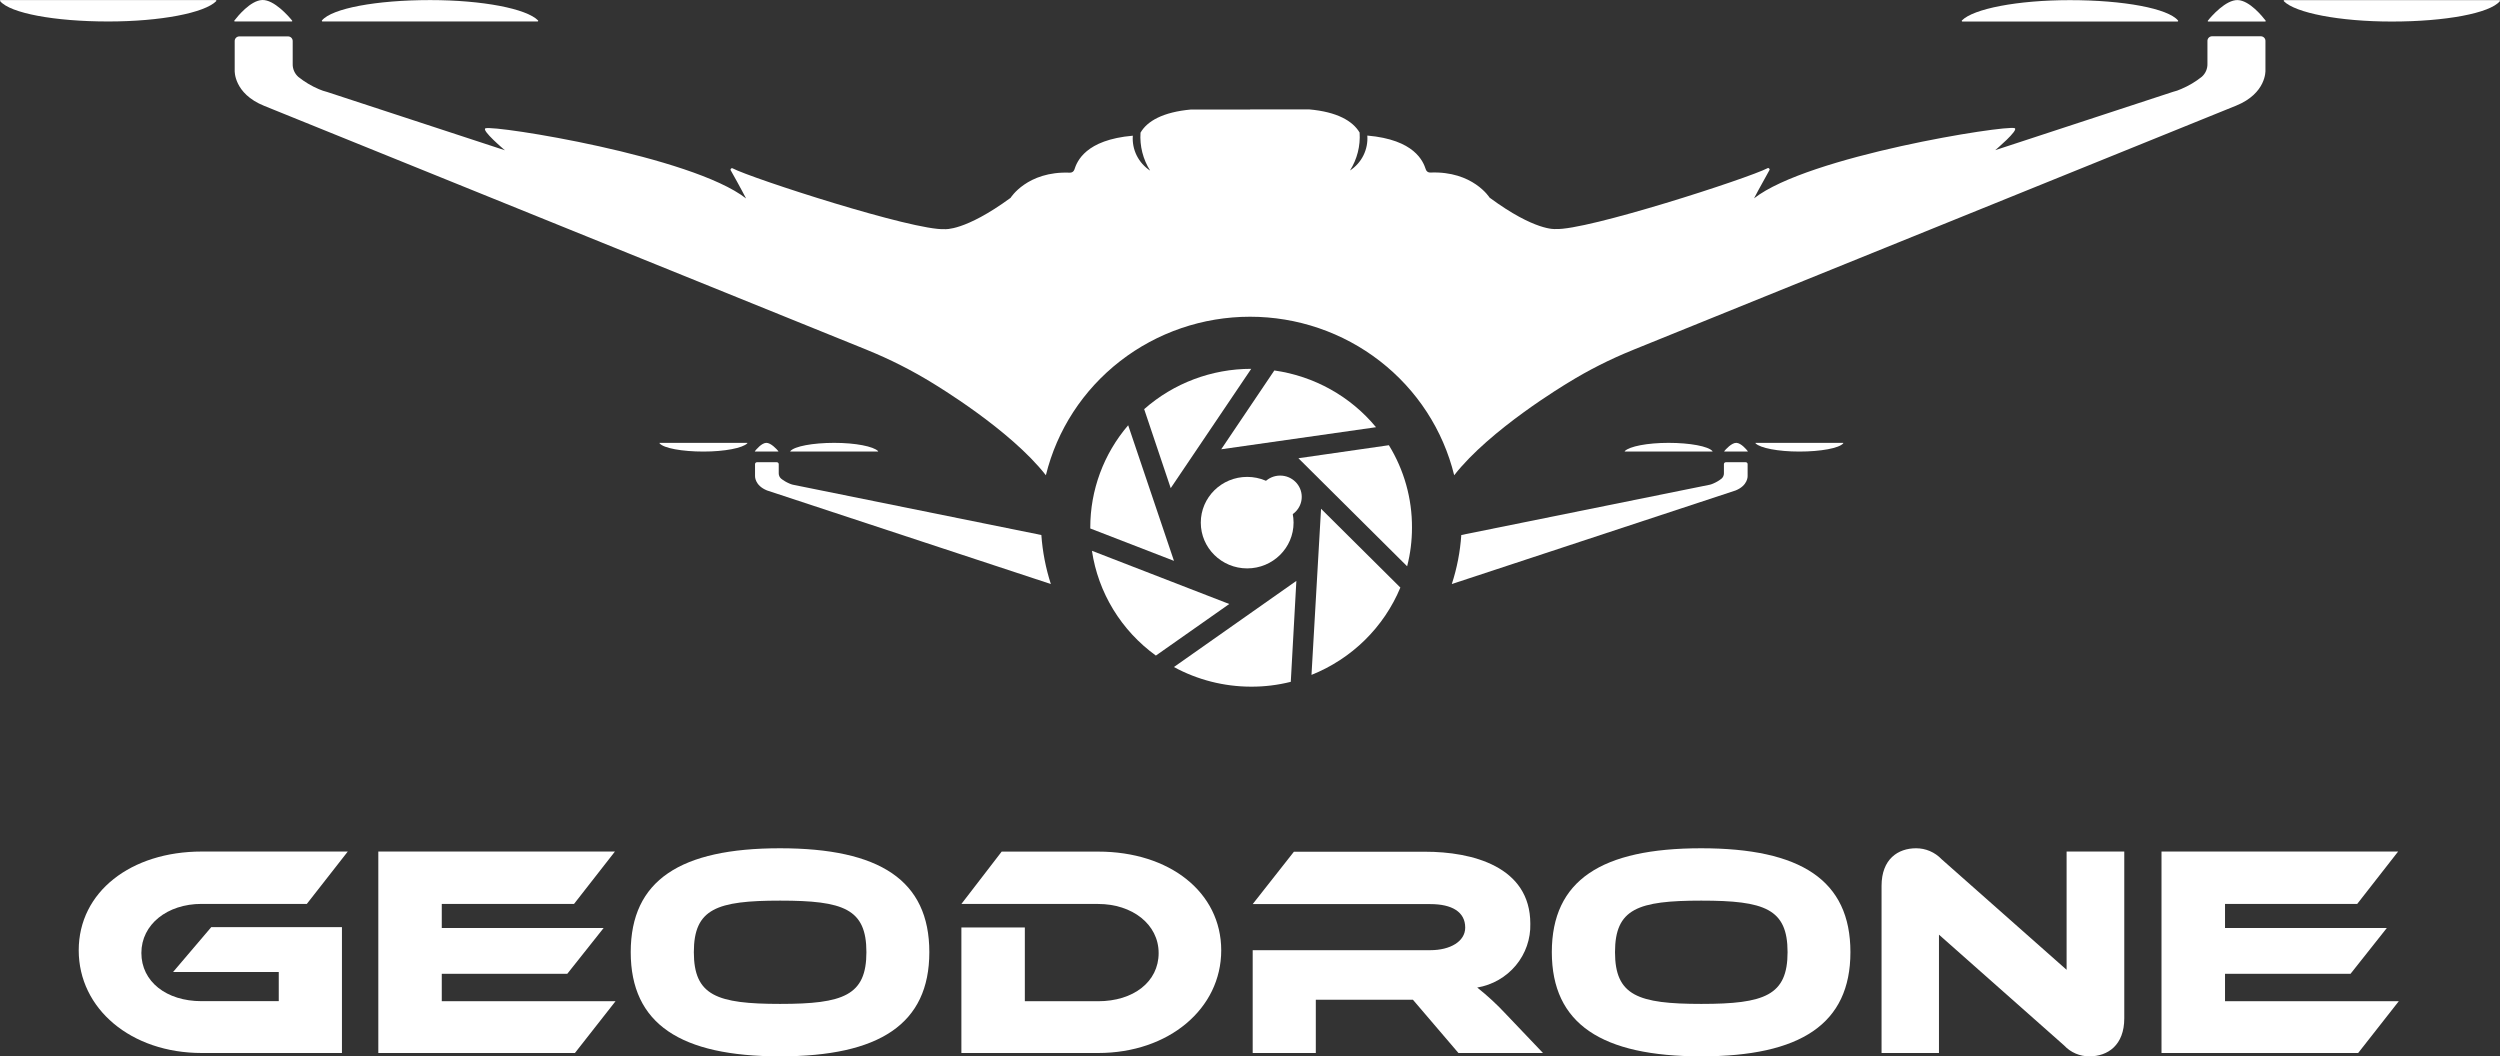 <svg width="355" height="150" viewBox="0 0 355 150" fill="none" xmlns="http://www.w3.org/2000/svg">
<rect x="0" y="0" width="355" height="150" fill="#333333" stroke="none"/>
<g clip-path="url(#clip0_172_107)">
<path d="M33.345 3.05C33.33 3.049 33.315 3.044 33.303 3.036C33.29 3.028 33.28 3.017 33.273 3.004C33.267 2.99 33.264 2.976 33.264 2.961C33.265 2.946 33.27 2.932 33.279 2.92C33.722 2.343 35.559 0.066 37.237 0.001C38.915 -0.064 41.007 2.325 41.478 2.92C41.49 2.93 41.499 2.944 41.502 2.959C41.506 2.975 41.504 2.991 41.498 3.005C41.492 3.02 41.481 3.032 41.467 3.04C41.453 3.048 41.438 3.051 41.422 3.05H33.345Z" fill="white"/>
<path d="M30.63 0.011C30.706 0.011 30.762 0.104 30.706 0.159C29.066 1.823 22.827 3.05 15.372 3.05C7.728 3.05 1.442 1.87 0.019 0.159C0.008 0.146 0.002 0.129 0 0.112C-0.001 0.095 0.002 0.078 0.01 0.062C0.018 0.047 0.03 0.034 0.045 0.025C0.06 0.016 0.077 0.011 0.094 0.011H30.63Z" fill="white"/>
<path d="M76.331 3.05C76.348 3.05 76.365 3.045 76.38 3.036C76.395 3.027 76.407 3.014 76.415 2.999C76.423 2.983 76.426 2.966 76.424 2.949C76.423 2.931 76.417 2.915 76.406 2.901C74.776 1.238 68.536 0.011 61.081 0.011C53.438 0.011 47.142 1.191 45.719 2.901C45.708 2.916 45.702 2.933 45.7 2.951C45.699 2.969 45.703 2.987 45.712 3.003C45.721 3.019 45.735 3.032 45.751 3.04C45.767 3.048 45.786 3.052 45.804 3.05H76.331Z" fill="white"/>
<path d="M177.674 52.374L166.242 69.317L162.472 58.099C166.652 54.41 172.065 52.371 177.674 52.374Z" fill="white"/>
<path d="M180.954 52.606C186.622 53.41 191.776 56.286 195.393 60.664L173.414 63.797L180.954 52.606Z" fill="white"/>
<path d="M197.221 63.22C199.387 66.748 200.522 70.798 200.501 74.922C200.504 76.774 200.273 78.619 199.813 80.414L184.375 65.07L197.221 63.22Z" fill="white"/>
<path d="M198.852 83.435C197.691 86.226 195.977 88.76 193.81 90.89C191.643 93.019 189.066 94.7 186.232 95.834L187.589 72.245L198.852 83.435Z" fill="white"/>
<path d="M183.291 96.819C181.444 97.284 179.544 97.515 177.637 97.507C173.809 97.501 170.045 96.542 166.695 94.718L184.083 82.487L183.291 96.819Z" fill="white"/>
<path d="M160.201 60.386C156.719 64.45 154.812 69.601 154.82 74.922V75.043L166.704 79.643L160.201 60.386Z" fill="white"/>
<path d="M164.122 93.101L174.555 85.768L155.055 78.212C155.494 81.159 156.521 83.991 158.077 86.543C159.633 89.096 161.688 91.319 164.122 93.082V93.101Z" fill="white"/>
<path d="M177.099 80.712C180.738 80.712 183.687 77.803 183.687 74.215C183.687 70.627 180.738 67.719 177.099 67.719C173.461 67.719 170.512 70.627 170.512 74.215C170.512 77.803 173.461 80.712 177.099 80.712Z" fill="white"/>
<path d="M181.784 73.574C183.475 73.574 184.847 72.222 184.847 70.553C184.847 68.885 183.475 67.533 181.784 67.533C180.092 67.533 178.721 68.885 178.721 70.553C178.721 72.222 180.092 73.574 181.784 73.574Z" fill="white"/>
<path d="M177.919 75.266C178.58 75.266 179.116 74.737 179.116 74.085C179.116 73.433 178.58 72.905 177.919 72.905C177.258 72.905 176.722 73.433 176.722 74.085C176.722 74.737 177.258 75.266 177.919 75.266Z" fill="white"/>
<path d="M107.197 64.121V64.066C107.376 63.833 108.139 62.913 108.799 62.885C109.458 62.858 110.326 63.815 110.523 64.066V64.121H107.197Z" fill="white"/>
<path d="M106.122 62.886V62.951C105.453 63.62 102.918 64.122 99.892 64.122C96.867 64.122 94.238 63.648 93.653 62.951V62.886H106.122Z" fill="white"/>
<path d="M124.689 64.122V64.057C124.02 63.388 121.484 62.886 118.459 62.886C115.434 62.886 112.804 63.369 112.22 64.066V64.122H124.689Z" fill="white"/>
<path d="M149.221 82.933C148.492 80.674 148.04 78.337 147.873 75.972L112.569 68.825C112.403 68.784 112.242 68.728 112.088 68.657C111.661 68.477 111.261 68.24 110.9 67.951C110.798 67.857 110.717 67.743 110.662 67.617C110.607 67.491 110.579 67.354 110.58 67.217V65.897C110.578 65.827 110.548 65.761 110.497 65.712C110.446 65.664 110.378 65.637 110.307 65.637H107.479C107.41 65.639 107.344 65.667 107.295 65.716C107.246 65.764 107.218 65.829 107.215 65.897V67.607C107.215 67.607 107.149 68.927 108.912 69.642L149.221 82.933Z" fill="white"/>
<path d="M248.181 64.121C248.181 64.121 248.181 64.122 248.181 64.066C248.001 63.833 247.238 62.913 246.569 62.885C245.9 62.858 245.042 63.815 244.844 64.066V64.121H248.181Z" fill="white"/>
<path d="M249.283 62.886V62.951C249.943 63.62 252.478 64.122 255.503 64.122C258.529 64.122 261.158 63.648 261.743 62.951V62.886H249.283Z" fill="white"/>
<path d="M230.717 64.122V64.057C231.376 63.388 233.911 62.886 236.937 62.886C239.962 62.886 242.592 63.369 243.176 64.066V64.122H230.717Z" fill="white"/>
<path d="M206.156 82.933C206.894 80.676 207.346 78.338 207.504 75.972L242.818 68.825C242.98 68.783 243.137 68.727 243.289 68.657C243.716 68.477 244.116 68.24 244.477 67.951C244.579 67.857 244.66 67.743 244.715 67.617C244.77 67.491 244.798 67.354 244.797 67.217V65.897C244.799 65.827 244.829 65.761 244.88 65.712C244.931 65.664 244.999 65.637 245.07 65.637H247.898C247.968 65.637 248.035 65.664 248.084 65.713C248.134 65.762 248.162 65.828 248.162 65.897V67.607C248.162 67.607 248.228 68.927 246.465 69.642L206.156 82.933Z" fill="white"/>
<path d="M177.486 15.532H185.563H185.883C189.889 15.885 192.085 17.177 193.065 18.822C193.193 20.716 192.715 22.601 191.698 24.213C192.518 23.675 193.177 22.932 193.61 22.06C194.042 21.188 194.231 20.218 194.158 19.25C200.878 19.835 202.084 22.893 202.471 24.073C202.513 24.207 202.601 24.323 202.719 24.4C202.838 24.478 202.979 24.514 203.121 24.501C209.162 24.259 211.528 28.07 211.528 28.07C218.003 32.847 220.868 32.522 220.868 32.522C225.213 32.773 248.256 25.319 251.027 23.869C251.149 23.804 251.347 24.008 251.272 24.138C249.962 26.453 249.076 28.163 249.076 28.163C256.757 22.149 284.758 17.735 286.077 18.199C286.746 18.432 283.325 21.322 283.325 21.322L308.564 13.041C308.97 12.944 309.365 12.807 309.743 12.632C310.79 12.192 311.77 11.61 312.655 10.903C312.918 10.67 313.126 10.383 313.264 10.062C313.403 9.741 313.468 9.393 313.456 9.045V5.801C313.456 5.716 313.473 5.631 313.506 5.552C313.539 5.473 313.588 5.401 313.649 5.341C313.71 5.281 313.783 5.233 313.863 5.2C313.943 5.167 314.029 5.15 314.116 5.15H321.033C321.12 5.15 321.206 5.167 321.286 5.2C321.366 5.233 321.439 5.281 321.5 5.341C321.561 5.401 321.61 5.473 321.643 5.552C321.676 5.631 321.693 5.716 321.693 5.801V10.011C321.693 10.011 321.853 13.255 317.509 15.011L231.979 49.651L231.829 49.716C228.638 51.006 225.564 52.56 222.64 54.363C222.187 54.651 211.575 60.98 206.495 67.486C204.926 61.07 201.213 55.361 195.954 51.278C190.696 47.195 184.198 44.975 177.505 44.976C170.812 44.977 164.315 47.197 159.057 51.28C153.799 55.363 150.085 61.071 148.514 67.486C143.434 60.98 132.822 54.651 132.37 54.363C129.442 52.568 126.368 51.013 123.181 49.716L123.03 49.651L37.51 15.03C33.166 13.274 33.326 10.03 33.326 10.03V5.82C33.326 5.647 33.395 5.482 33.519 5.36C33.643 5.238 33.81 5.169 33.986 5.169H40.903C41.078 5.169 41.246 5.238 41.37 5.36C41.493 5.482 41.563 5.647 41.563 5.82V9.063C41.551 9.412 41.616 9.759 41.755 10.08C41.893 10.401 42.101 10.689 42.364 10.922C43.25 11.63 44.23 12.214 45.276 12.66C45.657 12.826 46.051 12.96 46.454 13.06L71.703 21.341C71.703 21.341 68.272 18.46 68.942 18.218C70.261 17.753 98.262 22.168 105.943 28.181C105.943 28.181 105.057 26.471 103.747 24.157C103.672 24.027 103.87 23.832 103.992 23.887C106.744 25.337 129.787 32.791 134.151 32.54C134.151 32.54 136.979 32.866 143.5 28.098C143.5 28.098 145.857 24.278 151.898 24.519C152.04 24.531 152.183 24.495 152.302 24.418C152.422 24.34 152.512 24.226 152.558 24.092C152.935 22.912 154.141 19.854 160.861 19.268C160.788 20.236 160.977 21.206 161.409 22.078C161.842 22.95 162.501 23.693 163.321 24.231C162.304 22.62 161.826 20.734 161.954 18.841C162.896 17.196 165.13 15.913 169.136 15.55H169.456H177.533" fill="white"/>
<path d="M321.655 3.059C321.67 3.058 321.685 3.054 321.697 3.045C321.71 3.037 321.72 3.026 321.727 3.013C321.733 3 321.737 2.985 321.736 2.97C321.735 2.955 321.73 2.941 321.721 2.929C321.278 2.353 319.45 0.076 317.763 0.011C316.076 -0.054 313.993 2.325 313.522 2.929C313.51 2.939 313.501 2.953 313.498 2.968C313.494 2.984 313.496 3 313.502 3.014C313.508 3.029 313.519 3.041 313.533 3.049C313.547 3.057 313.563 3.061 313.578 3.059H321.655Z" fill="white"/>
<path d="M324.37 0.02C324.353 0.022 324.337 0.028 324.323 0.037C324.31 0.047 324.299 0.06 324.292 0.075C324.286 0.09 324.283 0.107 324.285 0.124C324.287 0.14 324.294 0.156 324.304 0.169C325.934 1.823 332.173 3.059 339.628 3.059C347.272 3.059 353.558 1.879 354.981 0.169C354.992 0.155 354.998 0.139 355 0.121C355.001 0.104 354.998 0.087 354.99 0.071C354.982 0.056 354.97 0.043 354.955 0.034C354.94 0.025 354.923 0.02 354.906 0.02H324.37Z" fill="white"/>
<path d="M278.669 3.059C278.65 3.061 278.631 3.057 278.614 3.047C278.597 3.038 278.584 3.023 278.576 3.006C278.567 2.989 278.565 2.97 278.568 2.951C278.571 2.932 278.58 2.915 278.594 2.901C280.224 1.247 286.473 0.02 293.919 0.02C301.562 0.02 307.858 1.2 309.281 2.911C309.292 2.925 309.299 2.942 309.3 2.96C309.301 2.978 309.297 2.997 309.288 3.012C309.279 3.028 309.265 3.041 309.249 3.049C309.233 3.058 309.214 3.061 309.196 3.059H278.669Z" fill="white"/>
<path d="M29.999 131.653H48.556V149.526H28.651C18.595 149.526 11.178 143.243 11.178 134.943C11.178 126.644 18.595 120.918 28.651 120.918H49.385L43.57 128.354H28.613C23.76 128.354 20.075 131.263 20.075 135.324C20.075 139.386 23.628 142.165 28.613 142.165H39.584V138.02H24.58L29.999 131.653Z" fill="white"/>
<path d="M87.405 142.174L81.637 149.526H53.721V120.918H87.32L81.514 128.354H62.731V131.774H85.718L80.553 138.28H62.731V142.174H87.405Z" fill="white"/>
<path d="M131.965 135.204C131.965 145.427 124.858 150 110.759 150C96.66 150 89.563 145.418 89.563 135.204C89.563 124.989 96.632 120.454 110.759 120.454C124.887 120.454 131.965 124.98 131.965 135.204ZM123.03 135.204C123.03 129.041 119.778 127.889 110.778 127.889C101.777 127.889 98.526 129.041 98.526 135.204C98.526 141.366 101.777 142.555 110.778 142.555C119.778 142.555 123.03 141.356 123.03 135.204Z" fill="white"/>
<path d="M155.941 149.526H136.517V131.7H145.527V142.174H155.941C160.927 142.174 164.527 139.432 164.527 135.334C164.527 131.235 160.757 128.363 155.941 128.363H136.517L142.238 120.928H155.941C166.082 120.928 173.414 126.699 173.414 134.953C173.414 143.206 165.997 149.526 155.941 149.526Z" fill="white"/>
<path d="M219.105 149.526H207.098L200.633 141.96H186.845V149.526H177.882V134.925H203.112C205.939 134.925 208.06 133.679 208.06 131.718C208.06 129.488 206.175 128.382 203.112 128.382H177.882L183.734 120.946H202.386C208.983 120.946 217.305 123 217.305 131.17C217.364 133.322 216.634 135.423 215.249 137.087C213.864 138.752 211.917 139.868 209.765 140.232C211.218 141.382 212.579 142.64 213.837 143.996L219.105 149.526Z" fill="white"/>
<path d="M262.76 135.204C262.76 145.427 255.654 150 241.564 150C227.474 150 220.359 145.418 220.359 135.204C220.359 124.989 227.427 120.454 241.564 120.454C255.701 120.454 262.76 124.98 262.76 135.204ZM253.835 135.204C253.835 129.041 250.584 127.889 241.583 127.889C232.583 127.889 229.331 129.041 229.331 135.204C229.331 141.366 232.583 142.555 241.583 142.555C250.584 142.555 253.835 141.356 253.835 135.204Z" fill="white"/>
<path d="M293.108 148.457L275.333 132.722V149.526H267.181V125.798C267.181 121.987 269.518 120.454 272.082 120.454C272.756 120.453 273.423 120.589 274.043 120.853C274.662 121.117 275.22 121.503 275.682 121.987L293.457 137.713V120.918H301.647V144.609C301.647 148.411 299.309 150 296.708 150C296.032 150.006 295.362 149.872 294.742 149.606C294.122 149.34 293.565 148.949 293.108 148.457Z" fill="white"/>
<path d="M340.627 142.174L334.859 149.526H306.934V120.918H340.533L334.727 128.354H315.953V131.774H338.931L333.776 138.28H315.953V142.174H340.627Z" fill="white"/>
</g>
<defs>
<clipPath id="clip0_172_107">
<rect width="355" height="150" fill="white"/>
</clipPath>
</defs>
</svg>
